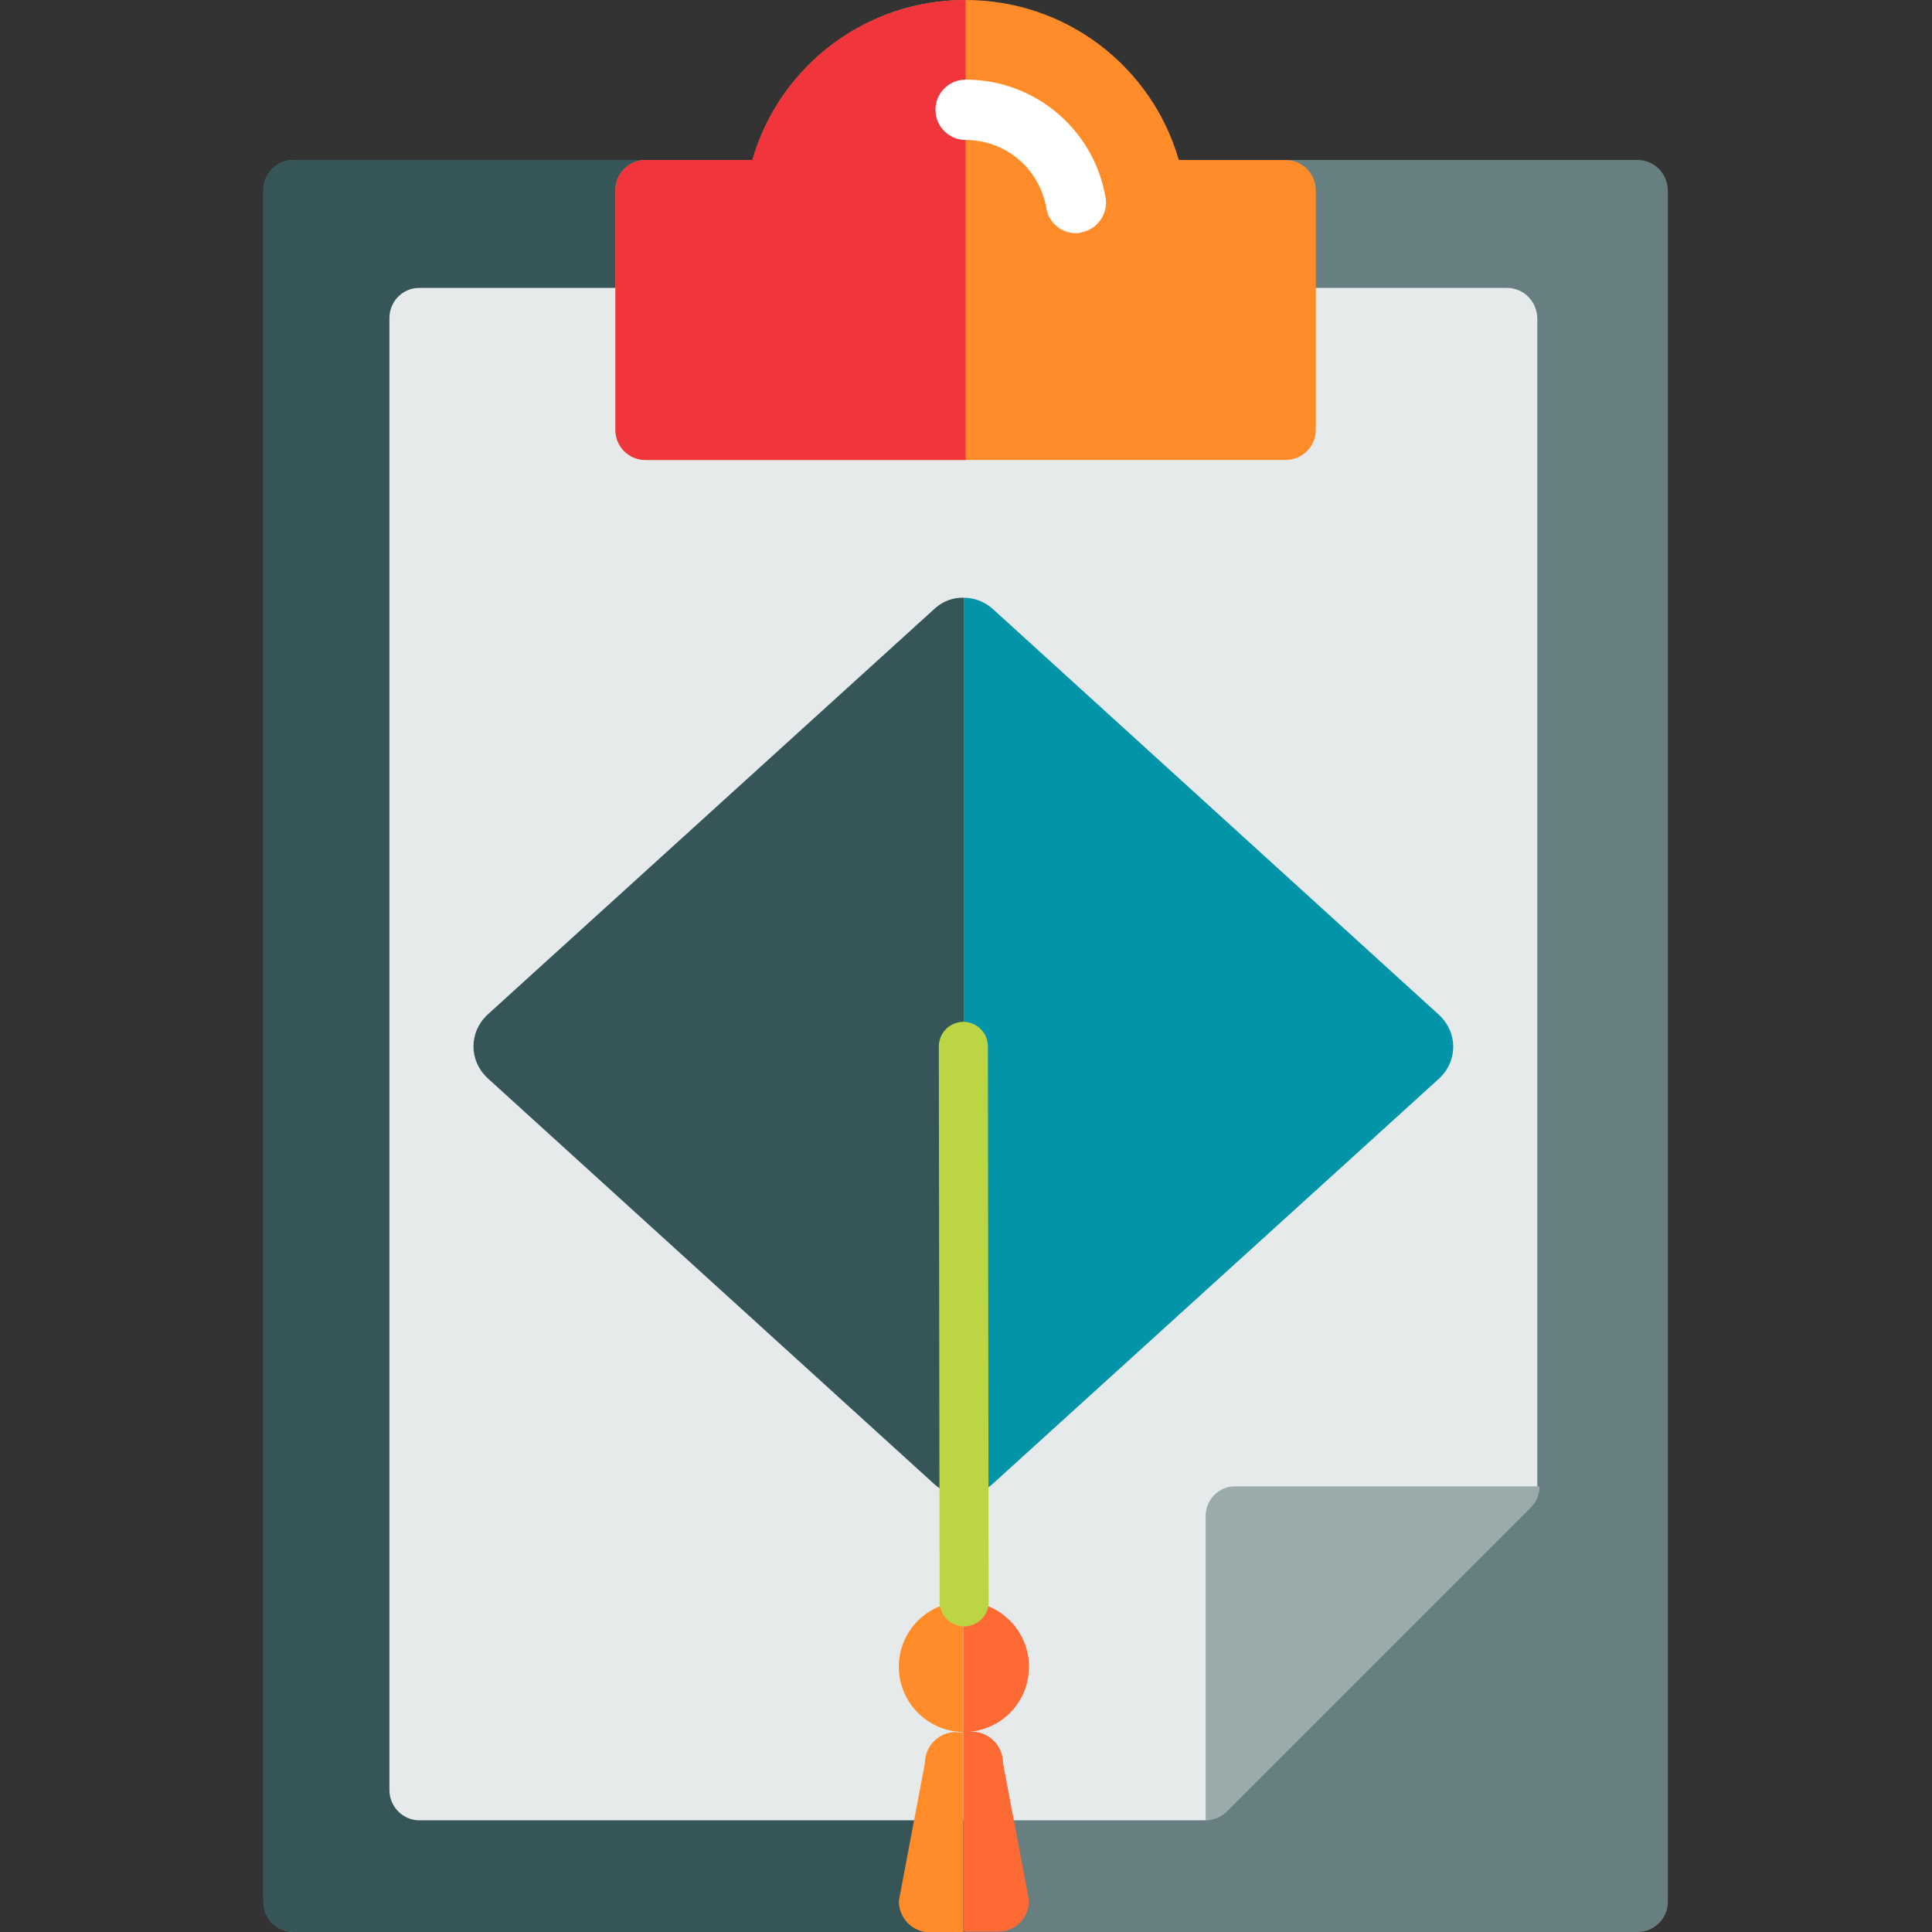 <?xml version="1.0" encoding="utf-8"?>
<!-- Generator: Adobe Illustrator 19.0.0, SVG Export Plug-In . SVG Version: 6.00 Build 0)  -->
<svg version="1.1" id="Layer_1" xmlns="http://www.w3.org/2000/svg" xmlns:xlink="http://www.w3.org/1999/xlink" x="0px" y="0px"
	 viewBox="96 11 512 512" style="enable-background:new 96 11 512 512;" xml:space="preserve">
<rect x="96" y="11" width="512" height="512" fill="#333333" stroke="none"/>
<style type="text/css">
	.st0{fill:#687F82;}
	.st1{fill:#365558;}
	.st2{display:none;fill:#E6EAEA;}
	.st3{fill:#E6EAEA;}
	.st4{fill:#FF8C29;}
	.st5{fill:#F0353D;}
	.st6{fill:#FFFFFF;}
	.st7{display:none;fill:#4ACFD9;}
	.st8{display:none;fill:#0295AA;}
	.st9{display:none;fill:#FFFFFF;}
	.st10{fill:#9BAAAB;}
	.st11{fill:#0295AA;}
	.st12{fill:#FD6A33;}
	.st13{fill:none;stroke:#BCD643;stroke-width:13;stroke-linecap:round;stroke-linejoin:round;stroke-miterlimit:10;}
</style>
<path class="st0" d="M530,53.4H173.8c-4.4,0-8,3.6-8,8V515c0,4.4,3.6,8,8,8H530c4.4,0,8-3.6,8-8V61.4C537.9,57,534.4,53.4,530,53.4z
	 M351.9,386.1c-55.9,0-101.2-45.3-101.2-101.2S296,183.7,351.9,183.7S453.1,229,453.1,284.9S407.8,386.1,351.9,386.1z"/>
<path class="st1" d="M250.7,284.9c0-55.9,45.3-101.2,101.2-101.2V53.4H173.8c-4.4,0-8,3.6-8,8V515c0,4.4,3.6,8,8,8h178.1V386.1
	C296,386.1,250.7,340.8,250.7,284.9z"/>
<path class="st2" d="M-0.8,166.3h-288.3c-4.4,0-7.9,3.6-7.9,8v390.1c0,4.4,3.6,8,7.9,8h207.8c2.1,0,4.1-0.8,5.6-2.3l80.6-80.6
	c1.5-1.5,2.3-3.5,2.3-5.6V174.3C7.1,169.9,3.6,166.3-0.8,166.3z M-145,465.1c-55.9,0-101.2-45.3-101.2-101.2s45.3-101.2,101.2-101.2
	S-43.8,308-43.8,363.9S-89.1,465.1-145,465.1z"/>
<path class="st3" d="M495.4,87.3H207.1c-4.4,0-7.9,3.6-7.9,8v390.1c0,4.4,3.6,8,7.9,8h207.8c2.1,0,4.1-0.8,5.6-2.3l80.6-80.6
	c1.5-1.5,2.3-3.5,2.3-5.6V95.3C503.3,90.9,499.8,87.3,495.4,87.3z"/>
<path class="st4" d="M436.7,53.4h-28.3c-7.2-24.9-30-42.4-56.5-42.4s-49.3,17.5-56.5,42.4h-28.3c-4.4,0-8,3.6-8,7.9V125
	c0,4.4,3.6,7.9,8,7.9h169.6c4.4,0,8-3.6,8-7.9V61.4C444.7,57,441.1,53.4,436.7,53.4z"/>
<path class="st5" d="M295.4,53.4h-28.3c-4.4,0-8,3.6-8,7.9V125c0,4.4,3.6,7.9,8,7.9h84.8V11C325.4,11,302.6,28.5,295.4,53.4z"/>
<path class="st6" d="M381.1,72.8c-3.8,0-7.2-2.8-7.8-6.6c-1.8-10.5-10.8-18.1-21.4-18.1c-4.4,0-8-3.6-8-8s3.6-8,8-8
	c18.4,0,34,13.2,37.1,31.3c0.7,4.3-2.2,8.4-6.5,9.2C382,72.8,381.6,72.8,381.1,72.8z"/>
<path class="st7" d="M-43.8,363.9c0-55.8-45.4-101.2-101.2-101.2s-101.2,45.4-101.2,101.2s45.4,101.2,101.2,101.2
	S-43.8,419.7-43.8,363.9z"/>
<path class="st8" d="M-246.2,363.9c0,55.8,45.4,101.2,101.2,101.2V262.6C-200.8,262.6-246.2,308.1-246.2,363.9z"/>
<path class="st9" d="M-108.2,322.2l-68.6,68.6l-19.8-19.8c-3.1-3.1-8.1-3.1-11.2,0s-3.1,8.1,0,11.2l25.4,25.4
	c1.6,1.6,3.6,2.3,5.6,2.3s4.1-0.8,5.6-2.3l74.2-74.2c3.1-3.1,3.1-8.1,0-11.2S-105.1,319.1-108.2,322.2z"/>
<path class="st10" d="M415.5,412.8v80.6l0,0c2.1,0,4.1-0.8,5.6-2.3l80.6-80.6c1.5-1.5,2.3-3.5,2.3-5.6l0,0h-80.6
	C419.1,404.8,415.5,408.4,415.5,412.8z"/>
<path class="st1" d="M343.7,404.4L225.3,296.8c-5.1-4.7-5.1-12.3,0-17l118.5-107.6c2.1-1.9,4.9-2.9,7.6-2.8v237.9
	C348.6,407.3,345.8,406.3,343.7,404.4z"/>
<path class="st11" d="M477.3,279.9c5.1,4.7,5.1,12.3,0,17L358.9,404.4c-2.1,1.9-4.8,2.8-7.5,2.8V169.4c2.7,0,5.4,1,7.5,2.8
	L477.3,279.9z"/>
<path class="st4" d="M334.2,452.7c0,9.5,7.7,17.2,17.1,17.3v-34.5C341.9,435.5,334.2,443.2,334.2,452.7z"/>
<path class="st12" d="M368.7,452.7c0-9.5-7.7-17.3-17.3-17.3c0,0-0.1,0-0.1,0V470c0,0,0.1,0,0.1,0C361,470,368.7,462.3,368.7,452.7z
	"/>
<line class="st13" x1="351.5" y1="435.5" x2="351.3" y2="288.3"/>
<path class="st4" d="M349.4,470c-4.6,0-8.3,3.7-8.3,8.3l-6.9,36.5c0,4.6,3.7,8.3,8.3,8.3h8.8v-53H349.4z"/>
<path class="st12" d="M368.7,514.7l-6.9-36.5c0-4.6-3.7-8.3-8.3-8.3h-2.2v53h9.1C365,523,368.7,519.3,368.7,514.7z"/>
</svg>
